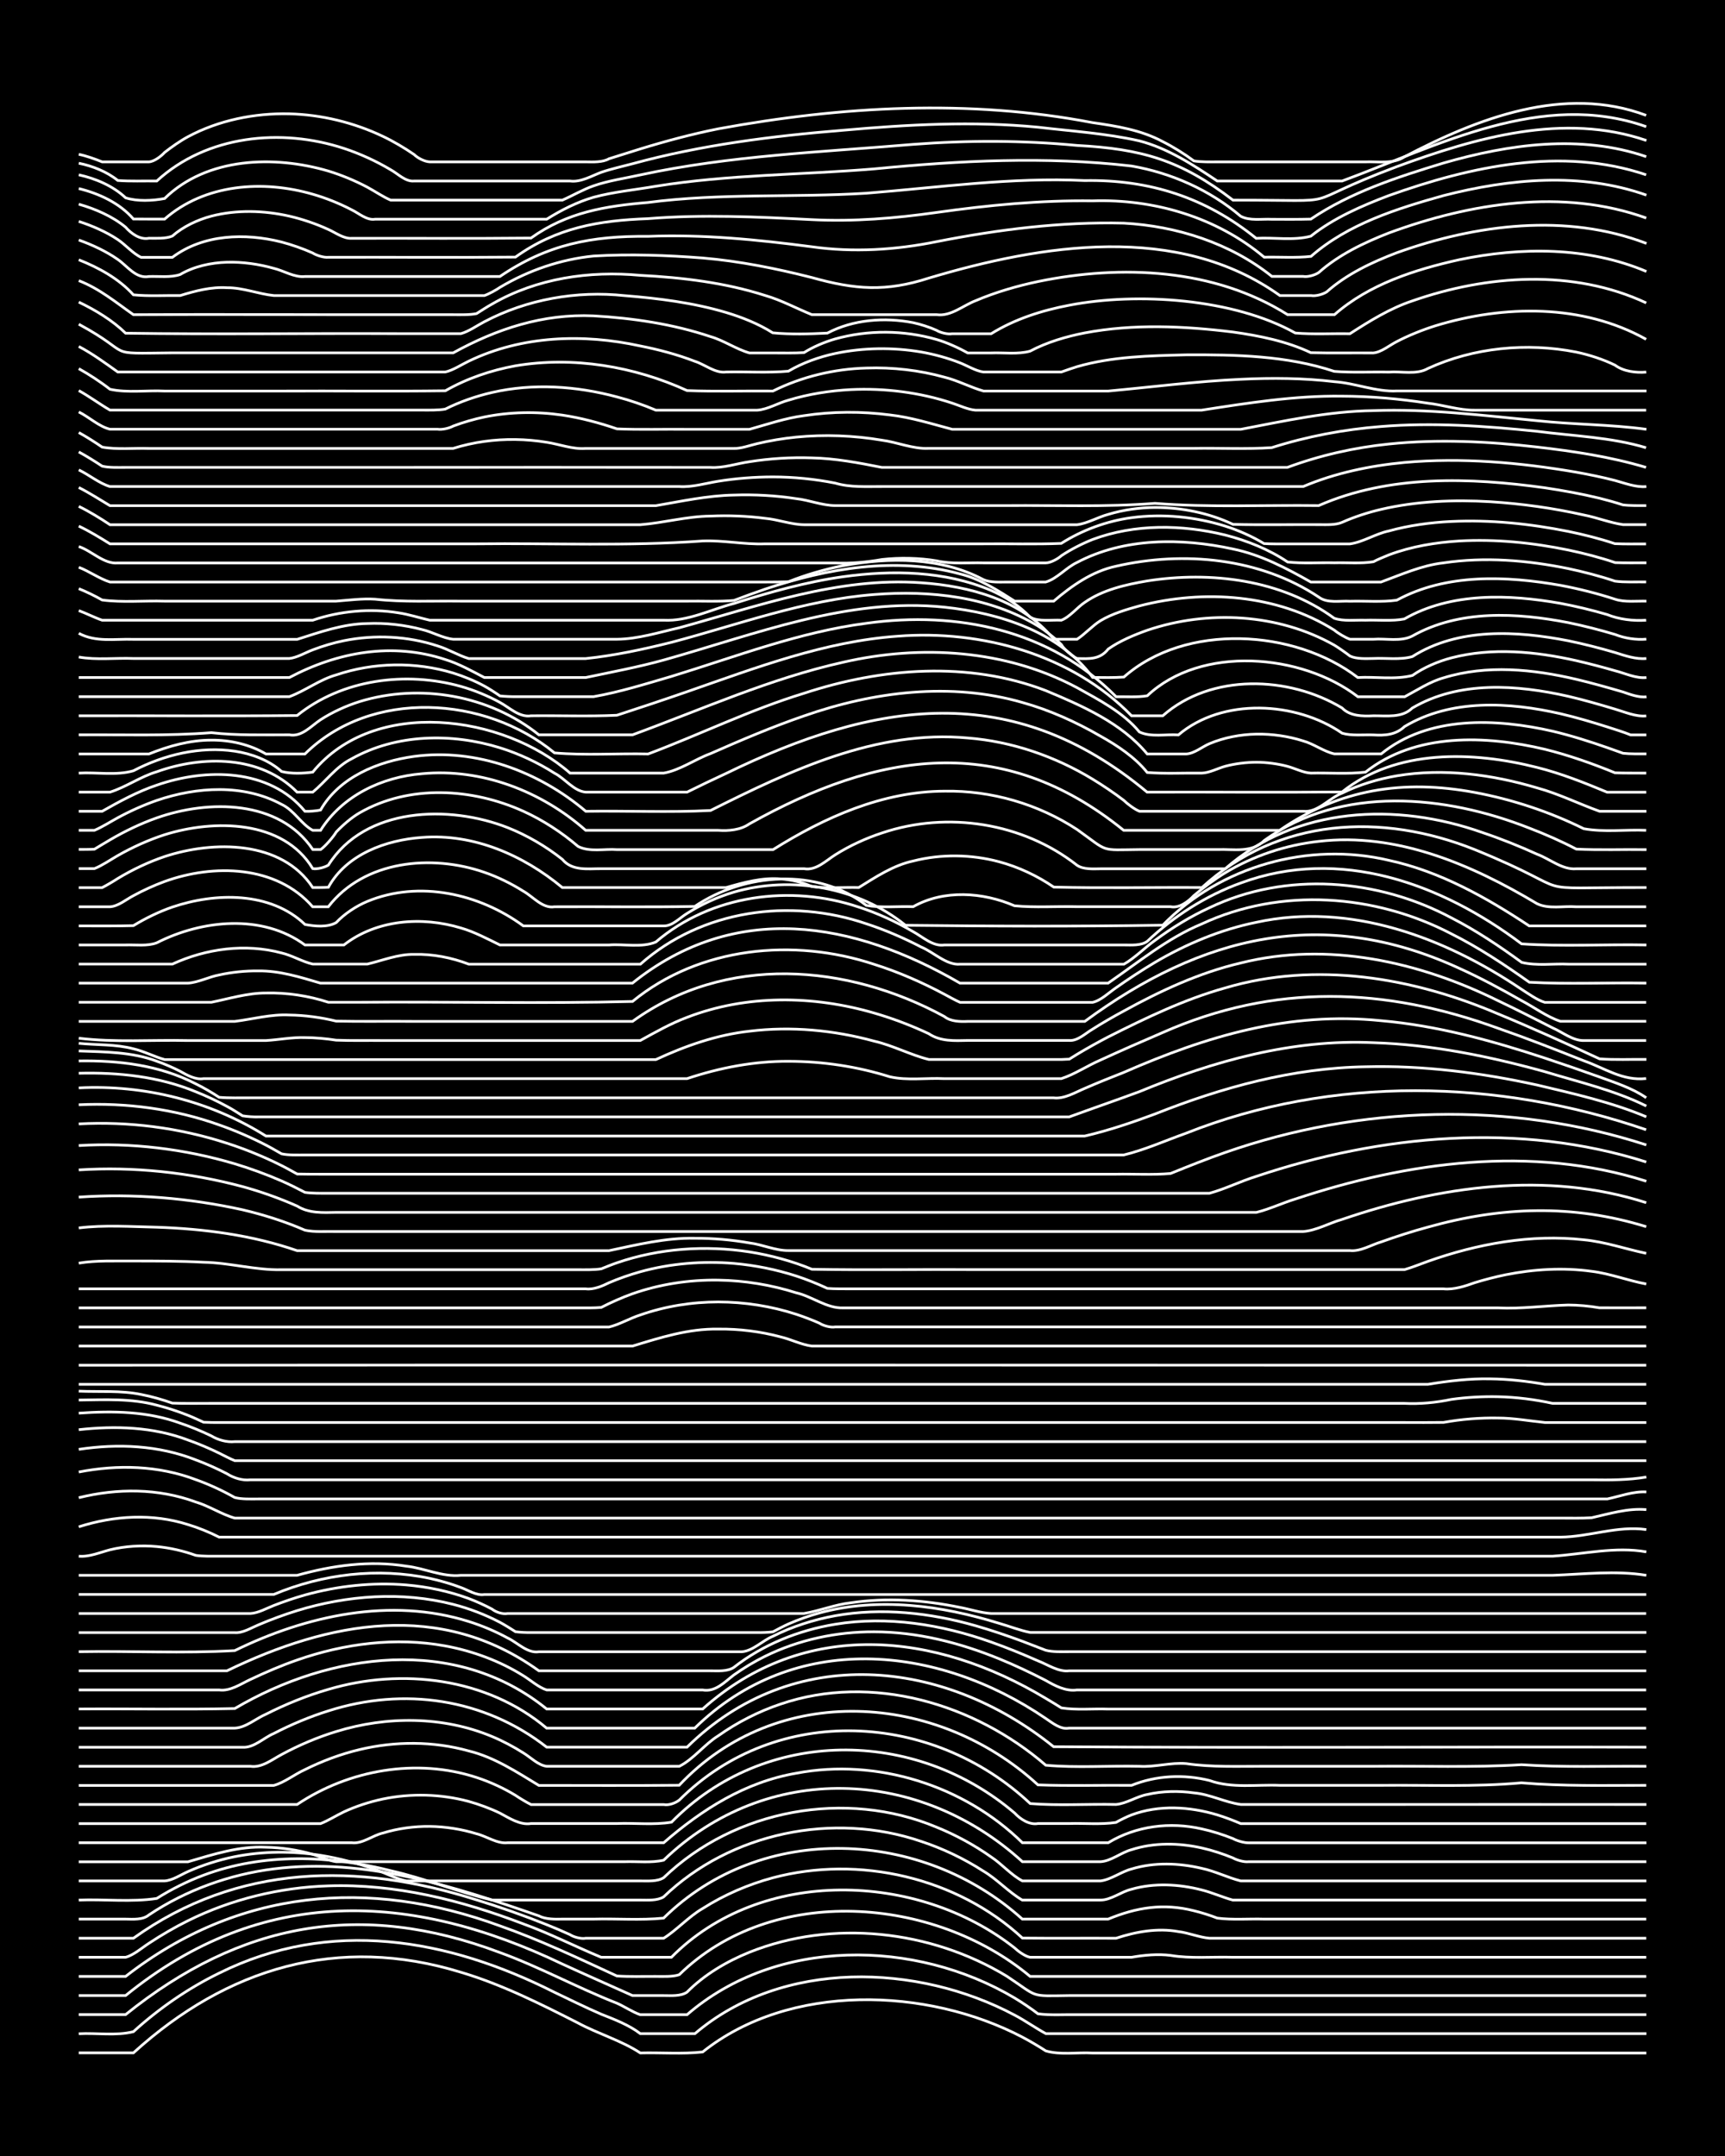 <?xml version="1.0" encoding="UTF-8"?><svg id="a" xmlns="http://www.w3.org/2000/svg" width="1920" height="2400" viewBox="0 0 192 240"><defs><style>.b{fill:none;stroke:#fff;stroke-miterlimit:10;stroke-width:.3px;}.c{stroke-width:0px;}</style></defs><rect class="c" width="192" height="240"/><path class="b" d="M8.77,228.52h6.08c10.41-9.46,22.77-13.18,36.46-8.97,4.53,1.35,8.82,3.5,13.02,5.64,2.23,1.21,4.81,1.94,6.94,3.34,2.28-.06,4.68.14,6.94-.11,9.67-7.73,24.98-7.21,35.59-1.65.8.42,1.85,1.04,2.6,1.53,1.63.48,3.52.14,5.21.24,3.16,0,6.39,0,9.55,0,17.36,0,34.72,0,52.08,0"/><path class="b" d="M8.77,226.39c1.98-.11,4.15.26,6.08-.23,2.84-2.58,6.1-4.84,9.55-6.52,12.36-6.15,25.42-3.87,37.32,2.14,1.68.8,3.49,1.7,5.21,2.44,1.45.57,3.09,1.2,4.34,2.16h6.08c9.7-8.28,24.74-7.84,35.59-2.06,1.13.59,2.36,1.46,3.47,2.06,1.39,0,2.95,0,4.34,0,3.45,0,6.97,0,10.42,0,17.36,0,34.72,0,52.08,0"/><path class="b" d="M8.77,224.26h5.21c12.8-10.3,26.18-12.74,41.66-6.91,4.43,1.61,8.63,3.92,13.02,5.64.79.34,1.78,1.01,2.6,1.28,1.69,0,3.52,0,5.21,0,9.99-8.64,25.4-8.43,36.46-1.86.8.48,1.86,1.19,2.6,1.76,1.38.19,2.95.07,4.34.1,3.45,0,6.97,0,10.42,0,17.64,0,35.3,0,52.95,0"/><path class="b" d="M8.77,222.14h5.21c15.12-12.29,31.7-11.61,48.61-3.51,2.56,1.18,5.24,2.35,7.81,3.51,1.09,0,2.38,0,3.47,0,.82,0,1.89.1,2.6-.38,1.92-1.95,4.42-3.42,6.94-4.44,9.25-3.7,20.17-2.47,28.64,2.66,3.61,2.39,2.47,2.22,6.94,2.16,3.16,0,6.39,0,9.55,0,18.22,0,36.46,0,54.68,0"/><path class="b" d="M8.77,220.01h5.21c12.49-9.73,27.01-11,41.66-5.63,4.44,1.56,8.75,3.61,13.02,5.58,1.39.1,2.95.04,4.34.05.78,0,1.85.06,2.6-.19,10.37-10.14,28.35-8.74,39.06.19h68.57"/><path class="b" d="M8.77,217.88c1.69,0,3.52,0,5.21,0,.9-.24,1.84-1.07,2.6-1.56,1.34-.89,2.9-1.8,4.34-2.51,4.83-2.4,10.23-3.71,15.62-3.88,7.43-.25,14.8,1.59,21.7,4.23,2.94,1.06,5.8,2.53,8.68,3.72,2.57,0,5.24,0,7.81,0,9.94-10.08,27.41-9.54,38.19-1.05.4.38,1.18.95,1.74,1.05.44,0,1.3,0,1.74,0,1.09,0,2.38,0,3.47,0,1.99,0,4.09,0,6.08,0,1.38-.25,2.94-.39,4.34-.21,2.26.38,4.66.14,6.94.21,4.03,0,8.12,0,12.15,0,11.28,0,22.57,0,33.85,0"/><path class="b" d="M8.77,215.76h6.08c11.6-8.31,24.98-8.47,38.19-4.27,2.61.8,5.28,1.74,7.81,2.76.78.31,1.84.76,2.6,1.11.39.27,1.26.5,1.74.4,2.87,0,5.81,0,8.68,0,1.48-.93,2.81-2.43,4.34-3.31,2.38-1.52,5.09-2.69,7.81-3.42,9.57-2.55,20.49-.04,27.78,6.71,3.45.04,6.97,0,10.42.02,2.21-.73,4.62-1.16,6.94-.74,1.11.13,2.36.65,3.47.74,1.39,0,2.95,0,4.34,0,3.74,0,7.54,0,11.28,0,10.99,0,22,0,32.98,0"/><path class="b" d="M8.77,213.63c1.69,0,3.52,0,5.21,0,.84.01,1.91.11,2.6-.47,4.13-2.76,8.96-4.5,13.89-5.12,10.11-1.28,20.08,1.94,29.51,5.23.72.39,1.81.38,2.6.36,1.08,0,2.39,0,3.47,0,2.57-.07,5.26.15,7.81-.11,10.94-10.78,28.8-9.94,39.93.11,3.16,0,6.39,0,9.55,0,3.17-1.31,6.17-1.79,9.55-.93.79.19,1.85.52,2.6.82,1.68.22,3.52.06,5.21.11,3.74,0,7.54,0,11.28,0,10.41,0,20.84,0,31.25,0"/><path class="b" d="M8.77,211.51c2.86-.11,5.86.25,8.68-.18,1.6-1.01,3.43-1.93,5.21-2.59,6.65-2.5,14.03-2.22,20.83-.5,3.8.87,7.5,2.36,11.28,3.27,4.03,0,8.12,0,12.15,0,1.39,0,2.95,0,4.34,0,.8,0,1.88.09,2.6-.35,7.44-7.17,18.9-9.51,28.64-6.19,2.41.79,4.82,1.94,6.94,3.31,1.51.88,2.84,2.36,4.34,3.23,2.87,0,5.81,0,8.68,0,1.19.02,2.33-.94,3.47-1.2,2.52-.73,5.29-.58,7.81.07,1.12.27,2.36.83,3.47,1.13,1.39,0,2.95,0,4.34,0,3.45,0,6.97,0,10.42,0,10.41,0,20.84,0,31.25,0"/><path class="b" d="M8.77,209.38c3.16,0,6.39,0,9.55,0,.87-.05,1.83-.7,2.6-1.04,1.63-.73,3.46-1.31,5.21-1.66,3.12-.62,6.41-.64,9.55-.15,2.03.32,4.14.88,6.08,1.58,1.11.36,2.33,1.05,3.47,1.27,2.57,0,5.24,0,7.81,0,4.32,0,8.7,0,13.02,0,1.69,0,3.52,0,5.21,0,.81,0,1.89.09,2.6-.36,7.91-7.62,20.26-9.87,30.38-5.62,2.1.85,4.23,2,6.08,3.32,1.15.75,2.25,2.03,3.47,2.66,2.87,0,5.81,0,8.68,0,1.18-.14,2.33-1.04,3.47-1.33,2.51-.77,5.28-.67,7.81-.07,1.44.3,2.92,1.04,4.34,1.4.44,0,1.3,0,1.74,0,4.32,0,8.7,0,13.02,0,10.12,0,20.26,0,30.38,0"/><path class="b" d="M8.77,207.25c4.03,0,8.12,0,12.15,0,2.81-.82,5.69-1.77,8.68-1.62,1.72.03,3.56.3,5.21.79.78.23,1.79.71,2.6.82,2.57,0,5.24,0,7.81,0,6.06,0,12.16,0,18.23,0,1.99,0,4.09,0,6.08,0,1.39-.05,2.98.15,4.34-.17,11.44-11.02,28.42-10.34,39.93.17,2.87,0,5.81,0,8.68,0,1.2-.06,2.32-1.04,3.47-1.34,2.49-.81,5.27-.76,7.81-.19,1.12.25,2.41.67,3.47,1.11.43.25,1.24.48,1.74.42,4.61,0,9.28,0,13.89,0,10.12,0,20.26,0,30.38,0"/><path class="b" d="M8.77,205.13c10.12,0,20.26,0,30.38,0,1.19.15,2.34-.83,3.47-1.08,1.64-.51,3.49-.76,5.21-.74,1.72.02,3.57.31,5.21.82,1.11.27,2.3,1.14,3.47,1,5.77,0,11.59,0,17.36,0,4.28-3.72,9.07-6.76,14.76-7.74,8.96-1.71,18.68,1.36,25.17,7.74,3.16,0,6.39,0,9.55,0,3.1-1.88,6.9-2.35,10.42-1.54,1.12.24,2.41.65,3.47,1.08.42.24,1.25.48,1.74.47,4.61,0,9.28,0,13.89,0,10.12,0,20.26,0,30.38,0"/><path class="b" d="M8.77,203c8.38,0,16.79,0,25.17,0,.44,0,1.3,0,1.74,0,.81-.31,1.82-.94,2.6-1.31,1.33-.62,2.9-1.13,4.34-1.43,3.13-.65,6.47-.56,9.55.27,1.12.31,2.42.79,3.47,1.3,1.04.55,2.23,1.36,3.47,1.16,3.16,0,6.39,0,9.55,0,1.98-.08,4.12.18,6.08-.15,10.4-10.59,27.1-10.49,38.19-1.02.63.68,1.63,1.35,2.6,1.17,1.09,0,2.38,0,3.47,0,1.69-.05,3.53.13,5.21-.12.42-.25,1.28-.67,1.74-.84,3.04-1.14,6.48-.93,9.55,0,.79.24,1.85.64,2.6.97.77,0,1.83,0,2.6,0,14.17,0,28.36,0,42.53,0"/><path class="b" d="M8.77,200.87h24.3c5.77-3.87,13.31-5.19,19.96-3.01,1.46.47,3.03,1.19,4.34,1.99.42.29,1.28.81,1.74,1.03.44,0,1.3,0,1.74,0,3.16,0,6.39,0,9.55,0,1.09,0,2.38,0,3.47,0,.56.11,1.3-.16,1.74-.5,10.83-10.84,28.18-9.84,39.06.39,3.14.25,6.39.03,9.55.1,1.16-.1,2.33-.91,3.47-1.11,1.66-.39,3.52-.42,5.21-.18,1.76.15,3.48,1.06,5.21,1.29,4.9,0,9.85,0,14.76,0,10.12,0,20.26-.01,30.38,0"/><path class="b" d="M8.77,198.75c7.22,0,14.48,0,21.7,0,1.19-.32,2.35-1.26,3.47-1.76,1.9-.95,4.01-1.74,6.08-2.23,3.96-.95,8.22-.95,12.15.15,2.84.69,5.35,2.35,7.81,3.84,5.19-.01,10.43.03,15.62-.02,10.87-11.55,28.67-10.38,39.93-.04,3.45.13,6.97.02,10.42.05,2.73-1.11,5.83-1.25,8.68-.54,2.48.9,5.23.43,7.81.54,3.74,0,7.54,0,11.28,0,5.2-.05,10.45.19,15.62-.28,4.6.39,9.27.28,13.89.28"/><path class="b" d="M8.77,196.62c6.35,0,12.74,0,19.1,0,1.26.19,2.43-.76,3.47-1.31,1.9-1.03,4.01-1.93,6.08-2.56,5.62-1.74,11.9-1.73,17.36.56,1.14.47,2.44,1.16,3.47,1.82.78.47,1.66,1.38,2.6,1.49,4.9,0,9.85,0,14.76,0,1.59-.79,2.82-2.47,4.34-3.4,2.1-1.49,4.51-2.72,6.94-3.53,10.13-3.45,21.6-.04,29.51,6.81,3.43.31,6.97.04,10.42.12,1.71.11,3.5-.45,5.21-.3,2.85.42,5.8.29,8.68.3,4.03,0,8.12,0,12.15,0,5.48-.06,11.02.16,16.49-.18,4.6.32,9.27.14,13.89.18"/><path class="b" d="M8.77,194.5c6.06,0,12.16,0,18.23,0,1.25.09,2.37-1.07,3.47-1.53,1.91-.99,4.02-1.88,6.08-2.52,8.37-2.68,17.33-1.4,24.3,4.04h15.62c11.75-11.58,28.54-9.92,40.8-.05,21.98.15,43.98,0,65.97.05"/><path class="b" d="M8.77,192.37c5.77,0,11.59,0,17.36,0,1.23-.05,2.37-1.08,3.47-1.55,2.19-1.11,4.58-2.08,6.94-2.76,8.17-2.43,17.66-1.29,24.3,4.31h16.49c11.07-10.86,26.95-9.33,39.06-1.08.73.49,1.67,1.27,2.6,1.08,1.39,0,2.95,0,4.34,0,3.16,0,6.39,0,9.55,0,16.78,0,33.57,0,50.34,0"/><path class="b" d="M8.77,190.24c5.77-.04,11.59.08,17.36-.05,10.64-6.26,24.56-8.18,34.72.05h17.36c11.32-10.13,25.86-8.59,38.19-1.18.44.25,1.3.79,1.74,1.06,1.67.26,3.52.07,5.21.13,3.16,0,6.39,0,9.55,0,16.78,0,33.57,0,50.34,0"/><path class="b" d="M8.77,188.12c5.19,0,10.43,0,15.62,0,1.23.17,2.41-.67,3.47-1.16,1.66-.79,3.47-1.57,5.21-2.17,5.25-1.84,10.99-2.58,16.49-1.57,3.04.56,6.06,1.67,8.68,3.31.79.48,1.71,1.31,2.6,1.59,1.39,0,2.95,0,4.34,0,4.32,0,8.7,0,13.02,0,1.43.26,2.45-.88,3.47-1.66,1.03-.74,2.33-1.52,3.47-2.08,3.75-1.85,7.98-2.75,12.15-2.73,4.76,0,9.5,1.2,13.89,2.99,1.72.7,3.55,1.56,5.21,2.42,1.02.59,2.25,1.24,3.47,1.06,21.12,0,42.25,0,63.36,0"/><path class="b" d="M8.77,185.99c5.48,0,11.01,0,16.49,0,11.36-5.51,23.78-7.88,34.72,0,4.61,0,9.28,0,13.89,0,1.69,0,3.52,0,5.21,0,.82,0,1.88.1,2.6-.38,3.24-2.55,7.23-4.14,11.28-4.8,5.82-.96,11.84.02,17.36,1.98,1.72.61,3.54,1.35,5.21,2.09,1.07.41,2.28,1.26,3.47,1.11,6.64,0,13.32,0,19.96,0,14.75,0,29.52,0,44.27,0"/><path class="b" d="M8.77,183.86c5.77-.1,11.61.21,17.36-.12,7.97-3.91,17.37-5.97,26.04-3.24,1.45.45,3.01,1.11,4.34,1.84,1.09.51,2.18,1.73,3.47,1.53,7.51,0,15.06,0,22.57,0,1.25-.08,2.33-1.26,3.47-1.72,2.15-1.09,4.57-1.86,6.94-2.29,5.19-.93,10.59-.33,15.62,1.11,1.71.49,3.54,1.11,5.21,1.73.77.29,1.84.7,2.6,1,.76.21,1.83.16,2.6.16,21.41,0,42.82,0,64.23,0"/><path class="b" d="M8.77,181.74c5.77,0,11.59,0,17.36,0,.88.07,1.83-.53,2.6-.85,1.37-.59,2.92-1.16,4.34-1.6,5.58-1.71,11.67-2.16,17.36-.7,1.76.45,3.6,1.15,5.21,2,.46.24,1.31.77,1.74,1.05.45.06,1.29.11,1.74.09,8.38,0,16.79,0,25.17,0,.44.02,1.3-.02,1.74-.08.43-.24,1.29-.68,1.74-.88,1.06-.47,2.36-.93,3.47-1.23,6.57-1.78,13.56-.82,19.96,1.16,1.09.31,2.36.81,3.47,1.02,1.39,0,2.95,0,4.34,0,3.45,0,6.97,0,10.42,0,17.93,0,35.88,0,53.81,0"/><path class="b" d="M8.77,179.61c6.35,0,12.74,0,19.1,0,.86-.04,1.83-.59,2.6-.89,1.08-.42,2.36-.86,3.47-1.17,3.64-1.01,7.51-1.43,11.28-1.12,2.33.2,4.75.7,6.94,1.51.8.3,1.85.77,2.6,1.18.45.35,1.18.59,1.74.49,6.64,0,13.32,0,19.96,0,4.32,0,8.7,0,13.02,0,1.71-.28,3.47-1,5.21-1.19,4.02-.61,8.18-.31,12.15.51,1.09.2,2.36.62,3.47.68,2.57,0,5.24,0,7.81,0,5.48,0,11.01,0,16.49,0,16.2,0,32.41,0,48.61,0"/><path class="b" d="M8.77,177.49c7.22,0,14.48,0,21.7,0,5.43-2.29,11.58-3.01,17.36-1.79,1.11.24,2.41.61,3.47,1.02.79.28,1.73.92,2.6.78,43.11,0,86.22,0,129.33,0"/><path class="b" d="M8.77,175.36c8.09,0,16.21,0,24.3,0,3.93-1.1,8.09-1.68,12.15-1.02,2.03.22,4.01,1.23,6.08,1.02,34.72,0,69.44,0,104.16,0,5.77,0,11.59,0,17.36,0,3.45-.12,6.98-.56,10.42,0"/><path class="b" d="M8.77,173.23c1.15.11,2.38-.43,3.47-.71,1.66-.41,3.51-.52,5.21-.36,1.43.13,2.99.49,4.34.98.78.12,1.82.09,2.6.09,8.96,0,17.95,0,26.91,0,35.59,0,71.18,0,106.76,0,4.9,0,9.85,0,14.76,0,3.44-.23,6.98-1.09,10.42-.48"/><path class="b" d="M8.77,169.96c3.92-1.25,8.2-1.51,12.15-.25,1.13.34,2.42.86,3.47,1.4.46,0,1.28,0,1.74,0,7.51,0,15.06,0,22.57,0,28.35,0,56.71,0,85.06,0,13.3,0,26.62,0,39.93,0,3.17-.03,6.36-1.3,9.55-.84"/><path class="b" d="M8.77,166.72c4.28-1.06,8.85-1.06,13.02.48,1.46.43,2.88,1.38,4.34,1.79.79,0,1.82,0,2.6,0,13.59,0,27.2,0,40.8,0,24.01,0,48.03,0,72.04,0,10.7,0,21.42,0,32.12,0,1.08,0,2.39.03,3.47-.04,1.96-.44,4.05-1.09,6.08-.9"/><path class="b" d="M8.77,163.86c4.33-.84,8.87-.73,13.02.85,1.45.51,3,1.23,4.34,1.99.78.21,1.81.16,2.6.16,14.75,0,29.52,0,44.27,0,23.43,0,46.87,0,70.31,0,8.38,0,16.79,0,25.17,0,3.45,0,6.97,0,10.42,0,1.38-.29,2.9-.87,4.34-.78"/><path class="b" d="M8.77,161.34c4.36-.66,8.88-.46,13.02,1.17,1.12.41,2.41.99,3.47,1.54.74.48,1.73.78,2.6.68,11.86,0,23.73,0,35.59,0,25.75,0,51.5,0,77.25,0,8.96,0,17.95,0,26.91,0,3.16,0,6.39,0,9.55,0,2,.03,4.11.03,6.08-.31"/><path class="b" d="M8.77,159.15c4.08-.45,8.28-.32,12.15,1.15,1.12.39,2.41.94,3.47,1.46.46.23,1.26.65,1.74.84.46,0,1.28,0,1.74,0,11.86,0,23.73,0,35.59,0,39.93,0,79.86,0,119.78,0"/><path class="b" d="M8.77,157.31c3.78-.27,7.68-.21,11.28,1.11,1.12.37,2.41.91,3.47,1.42.74.45,1.74.73,2.6.64,14.46,0,28.94,0,43.4,0,37.9,0,75.81,0,113.71,0"/><path class="b" d="M8.77,155.85c2.88-.03,5.87-.2,8.68.57,1.12.28,2.4.7,3.47,1.13.47.18,1.29.56,1.74.77.46.02,1.28.04,1.74.03,15.91,0,31.83,0,47.74,0,28.06,0,56.13,0,84.19,0,1.39,0,2.95.01,4.34-.01,1.96-.36,4.08-.53,6.08-.49,1.7,0,3.52.33,5.21.5,3.74,0,7.54,0,11.28,0"/><path class="b" d="M8.77,154.86c2.29.1,4.69-.1,6.94.37,1.12.21,2.4.58,3.47.96,1.4.06,2.94.02,4.34.03,19.67,0,39.35,0,59.02,0,24.59,0,49.19,0,73.78,0,1.71.09,3.53-.09,5.21-.44,1.68-.24,3.52-.34,5.21-.3,2,.04,4.12.31,6.08.74,3.45,0,6.97,0,10.42,0"/><path class="b" d="M8.77,154.1c45.42,0,90.85,0,136.27,0,4.61,0,9.28,0,13.89,0,2.26-.37,4.65-.66,6.94-.61,2,.02,4.11.26,6.08.61,3.74,0,7.54,0,11.28,0"/><path class="b" d="M8.77,151.97c58.18-.04,116.27,0,174.46,0"/><path class="b" d="M8.77,149.84c15.04,0,30.1,0,45.14,0,5.48,0,11.01,0,16.49,0,3.12-.95,6.23-1.95,9.55-1.89,2.31-.03,4.72.27,6.94.87,1.11.26,2.34.88,3.47,1.02,9.54,0,19.1,0,28.64,0,21.41,0,42.82,0,64.23,0"/><path class="b" d="M8.77,147.72c18.51,0,37.04,0,55.55,0,1.09,0,2.38,0,3.47,0,1.14-.27,2.35-.99,3.47-1.34,2.76-.97,5.76-1.45,8.68-1.45,2.92,0,5.91.47,8.68,1.37.79.26,1.85.66,2.6,1,.42.28,1.24.5,1.74.41,8.38,0,16.79,0,25.17,0,21.7,0,43.4,0,65.1,0"/><path class="b" d="M8.77,145.59c18.51,0,37.04,0,55.55,0,.78,0,1.83.02,2.6-.05,1.06-.55,2.35-1.12,3.47-1.52,3.04-1.07,6.33-1.57,9.55-1.52,2.92.04,5.9.53,8.68,1.41,1.74.39,3.41,1.75,5.21,1.68,7.8,0,15.63,0,23.44,0,16.49,0,32.99,0,49.47,0,2.59.13,5.23-.25,7.81-.32,1.09,0,2.4.12,3.47.31,1.69.01,3.52,0,5.21,0"/><path class="b" d="M8.77,143.47c18.8,0,37.62,0,56.42,0,.85.12,1.86-.31,2.6-.68,1.06-.46,2.36-.91,3.47-1.22,3.36-.93,6.95-1.22,10.42-.93,2.32.2,4.72.68,6.94,1.4,1.11.36,2.41.88,3.47,1.38.77.06,1.83.05,2.6.05,13.01,0,26.05,0,39.06,0,8.96,0,17.95,0,26.91,0,1.14.12,2.42-.3,3.47-.68,1.06-.33,2.38-.67,3.47-.89,3.11-.62,6.4-.82,9.55-.38,2.03.24,4.07,1.04,6.08,1.41"/><path class="b" d="M8.77,140.61c1.97-.33,4.08-.22,6.08-.24,2.58,0,5.24,0,7.81.14,2.89.05,5.79.9,8.68.83,9.25,0,18.53,0,27.78,0,1.69,0,3.52,0,5.21,0,.78,0,1.83.03,2.6-.1.44-.18,1.29-.52,1.74-.67,4.7-1.62,9.85-1.97,14.76-1.21,2.34.37,4.75,1.02,6.94,1.93,6.06.11,12.17,0,18.23.04,12.72,0,25.47,0,38.19,0,2.28,0,4.66,0,6.94,0,.76,0,1.84,0,2.6,0,.78-.22,1.84-.65,2.6-.92,5.52-1.96,11.5-3.05,17.36-2.4,2.34.22,4.66,1.03,6.94,1.51"/><path class="b" d="M8.77,136.69c2.85-.35,5.82-.14,8.68-.08,5.28.18,10.62.88,15.62,2.61,4.61,0,9.28,0,13.89,0,6.93,0,13.9,0,20.83,0,3.12-.66,6.32-1.45,9.55-1.38,2-.01,4.11.17,6.08.52,1.42.17,2.91.87,4.34.85,5.19,0,10.43,0,15.62,0,15.62,0,31.25,0,46.87,0,1.16.13,2.39-.64,3.47-.96,1.67-.6,3.5-1.19,5.21-1.65,8.18-2.3,16.13-2.57,24.3-.05"/><path class="b" d="M8.77,133.26c6.07-.42,12.29.1,18.23,1.41,2.34.55,4.74,1.31,6.94,2.27,1.08.24,2.38.12,3.47.15,26.62,0,53.24,0,79.85,0,6.35,0,12.74,0,19.1,0,2.87,0,5.81,0,8.68,0,1.46-.1,2.94-.96,4.34-1.35,10.82-3.7,22.76-5.43,33.85-1.86"/><path class="b" d="M8.77,130.23c6.1-.39,12.33.28,18.23,1.86,2.04.56,4.15,1.31,6.08,2.17,1.3.82,2.87.73,4.34.7,25.46,0,50.92,0,76.38,0,6.06,0,12.16,0,18.23,0,2.57,0,5.24,0,7.81,0,1.43-.35,2.93-1.06,4.34-1.49,12.49-4.15,26.31-6.04,39.06-1.98"/><path class="b" d="M8.77,127.52c5.83-.35,11.76.37,17.36,2.03,1.73.52,3.56,1.19,5.21,1.91.8.35,1.84.87,2.6,1.27.78.12,1.82.1,2.6.1,24.59,0,49.19,0,73.78,0,5.48,0,11.01,0,16.49,0,2.57,0,5.24,0,7.81,0,1.73-.47,3.49-1.35,5.21-1.88,13.86-4.65,29.31-6.08,43.4-1.6"/><path class="b" d="M8.77,125.11c5.56-.3,11.2.43,16.49,2.15,2.05.66,4.16,1.52,6.08,2.49.46.22,1.29.7,1.74.94.78.02,1.82.02,2.6.02,24.01,0,48.03,0,72.04,0,5.48,0,11.01,0,16.49,0,1.98-.04,4.1.1,6.08-.08,1.97-.8,4.07-1.64,6.08-2.34,14.96-5.24,31.76-5.75,46.87-.84"/><path class="b" d="M8.77,122.98c5.28-.25,10.64.46,15.62,2.24,1.74.61,3.57,1.4,5.21,2.25.46.23,1.29.72,1.74.97.78.17,1.81.13,2.6.13,23.72,0,47.45,0,71.17,0,5.19,0,10.43,0,15.62,0,1.39,0,2.95,0,4.34,0,2.35-.57,4.67-1.61,6.94-2.42,16.26-6.46,34.78-6.04,51.21-.39"/><path class="b" d="M8.77,121.1c7.29-.37,14.65,1.47,20.83,5.36,24.88,0,49.77,0,74.65,0,5.48,0,11.01,0,16.49,0,2.63-.61,5.29-1.51,7.81-2.45,7.47-2.97,15.36-5.14,23.44-5.26,6.41-.17,12.84.66,19.1,2.03,4.08.97,8.28,1.91,12.15,3.54"/><path class="b" d="M8.77,119.47c4.41-.11,8.91.36,13.02,2.06,1.12.44,2.41,1.05,3.47,1.63.47.24,1.3.77,1.74,1.05.47.08,1.27.14,1.74.12,24.01,0,48.03,0,72.04,0,6.06,0,12.16,0,18.23,0,2.57-.94,5.25-1.86,7.81-2.81,8.24-3.41,17.04-5.87,26.04-5.45,6.46.2,12.88,1.51,19.1,3.23,3.77,1.15,7.74,2.06,11.28,3.82"/><path class="b" d="M8.77,118.1c4.46-.07,9.01.47,13.02,2.55.81.39,1.85,1,2.6,1.5,1.09.1,2.38.05,3.47.06,24.01,0,48.03,0,72.04,0,5.77,0,11.59,0,17.36,0,1.19.15,2.42-.61,3.47-1.05,1.37-.6,2.94-1.23,4.34-1.78,9.27-4.05,18.4-6.8,28.64-5.76,6.22.54,12.31,2.21,18.23,4.16,1.99.66,4.1,1.39,6.08,2.1,1.74.64,3.68,1.25,5.21,2.32"/><path class="b" d="M8.77,116.99c2.9.11,5.93.1,8.68,1.14.81.28,1.85.73,2.6,1.12.76.43,1.71.97,2.6.82,15.91,0,31.83,0,47.74,0,1.99,0,4.09,0,6.08,0,3.62-1.21,7.46-1.95,11.28-1.93,3.8,0,7.66.58,11.28,1.72,1.94.45,4.1.11,6.08.21,4.32,0,8.7,0,13.02,0,1.47-.47,2.92-1.45,4.34-2.06,2.26-1.04,4.65-2.09,6.94-3.07,12.42-5.49,24.7-5.07,37.32-.48,3.19,1.11,6.41,2.37,9.55,3.62,2.36.83,4.3,2.26,6.94,1.98"/><path class="b" d="M8.77,116.14c1.99.2,4.13.09,6.08.61,1.14.26,2.36.89,3.47,1.2.79,0,1.82,0,2.6,0,14.46,0,28.94,0,43.4,0,2.87,0,5.81,0,8.68,0,3.29-1.53,6.79-2.76,10.42-3.16,4.63-.57,9.4-.12,13.89,1.11,2.06.47,4.05,1.54,6.08,2.04,1.39,0,2.95,0,4.34,0,3.45,0,6.97,0,10.42,0,0,0,.87-.04.87-.04l.87-.54c1.06-.64,2.37-1.37,3.47-1.94,4.19-2.11,8.49-4.19,13.02-5.45,10.07-2.99,20.88-1.17,30.38,2.9,3.78,1.56,7.57,3.28,11.28,5,1.68.13,3.52.04,5.21.06"/><path class="b" d="M8.77,115.57c4.01.49,8.12.17,12.15.26,2.87,0,5.81,0,8.68,0,1.4-.08,2.93-.38,4.34-.33,1.1,0,2.39.12,3.47.29,1.69.07,3.52.02,5.21.04,5.48,0,11.01,0,16.49,0,4.03,0,8.12,0,12.15,0,1.65-.91,3.43-1.92,5.21-2.58,6.62-2.56,14.07-2.45,20.83-.48,2.04.59,4.15,1.39,6.08,2.3,1.3.88,2.85.78,4.34.75,3.74,0,7.54,0,11.28,0,.95.08,1.84-.81,2.6-1.25,1.06-.68,2.37-1.43,3.47-2.02,4.1-2.26,8.44-4.28,13.02-5.35,9.67-2.44,19.85-.15,28.64,4.19,2,.95,4.1,2.02,6.08,3.03,1.07.46,2.26,1.44,3.47,1.41,2.28,0,4.67,0,6.94,0"/><path class="b" d="M8.77,113.7c5.77,0,11.59,0,17.36,0,1.98-.25,4.05-.82,6.08-.71,1.71.02,3.55.27,5.21.68,2.87.06,5.81,0,8.68.03,8.09,0,16.21,0,24.3,0,10.37-7.5,23.87-6.45,34.72-.54.67.56,1.78.58,2.6.54,1.09,0,2.39,0,3.47,0,3.16,0,6.39,0,9.55,0,13.03-9.59,26.52-12.89,41.66-5.92,2.34,1.05,4.71,2.33,6.94,3.6,1.4.73,2.84,1.82,4.34,2.31,3.16,0,6.39,0,9.55,0"/><path class="b" d="M8.77,111.57c4.9,0,9.85,0,14.76,0,1.98-.4,4.03-1.04,6.08-1.03,2.32-.06,4.74.31,6.94,1.03,1.09,0,2.38,0,3.47,0,10.12-.08,20.27.17,30.38-.09,7.44-6.1,17.95-7.11,26.91-4.13,2.67.84,5.34,2.01,7.81,3.33.43.24,1.28.7,1.74.9,1.09,0,2.38,0,3.47,0,3.74,0,7.54,0,11.28,0,.93-.2,1.84-1.11,2.6-1.62,1.36-.96,2.91-1.98,4.34-2.83,3.48-2.05,7.32-3.66,11.28-4.46,10.41-2.28,20.94,1.67,29.51,7.45.74.47,1.75,1.21,2.6,1.46,1.08,0,2.39,0,3.47,0,2.57,0,5.24,0,7.81,0"/><path class="b" d="M8.77,109.44c4.03,0,8.12,0,12.15,0,1.14-.07,2.36-.71,3.47-.91,1.37-.31,2.94-.47,4.34-.45,2.37-.04,4.71.7,6.94,1.36,1.09,0,2.38,0,3.47,0,10.41,0,20.84,0,31.25,0,11.43-9.18,24.56-6.91,36.46,0,5.48,0,11.01,0,16.49,0,3.36-2.31,6.6-5.01,10.42-6.59,8.79-4.1,19.26-3.34,27.78,1.1,3.02,1.51,5.93,3.44,8.68,5.39,4.31.24,8.7.02,13.02.1"/><path class="b" d="M8.77,107.32c3.45,0,6.97,0,10.42,0,3.75-1.73,8.13-2.32,12.15-1.24,1.14.26,2.34.99,3.47,1.24,1.99,0,4.09,0,6.08,0,1.68-.4,3.44-1.12,5.21-1.08,2.04-.06,4.18.36,6.08,1.09,6.35,0,12.74,0,19.1,0,6.82-6.05,16.67-7.41,25.17-4.49,2.06.67,4.16,1.58,6.08,2.58,1.37.56,2.84,2.06,4.34,1.91,6.06,0,12.16,0,18.23,0,1.2-.68,2.35-1.87,3.47-2.66,1.86-1.39,3.97-2.67,6.08-3.64,8.5-4.05,18.69-3.24,26.91,1.15,2.72,1.39,5.35,3.15,7.81,4.95,1.65.41,3.52.12,5.21.2,2.87,0,5.81,0,8.68,0"/><path class="b" d="M8.77,105.19c1.69,0,3.52,0,5.21,0,1.09-.04,2.43.16,3.47-.24,5.02-2.56,11.75-3.25,16.49.24h4.34c3.64-2.84,8.7-3.2,13.02-1.89,1.47.42,2.97,1.22,4.34,1.89,1.4,0,2.95,0,4.34,0,2.57,0,5.24,0,7.81,0,1.67-.13,3.65.33,5.21-.33,6.13-5.26,15.01-6.43,22.57-3.89,2.08.67,4.19,1.64,6.08,2.75,1.05.57,2.19,1.67,3.47,1.47,4.9,0,9.85,0,14.76,0,1.69,0,3.52,0,5.21,0,.81,0,1.9.1,2.6-.4,2.97-2.81,6.56-5.11,10.42-6.5,10.97-4.06,22.31.04,31.25,6.78,4.59.31,9.28.03,13.89.12"/><path class="b" d="M8.77,103.07c1.99-.01,4.09.03,6.08-.03,1.32-.81,2.88-1.57,4.34-2.07,4.77-1.62,10.91-1.75,14.76,1.94,1.08.2,2.48.35,3.47-.21.92-.98,2.24-1.85,3.47-2.36,5.75-2.38,12.46-.87,17.36,2.73,5.19,0,10.43,0,15.62,0,.97.03,1.83-.93,2.6-1.39,1.57-1,3.42-1.84,5.21-2.37,6.44-1.87,13.86-.55,19.1,3.69,9.53.11,19.11.14,28.64-.01,6.41-6.58,16.25-9.34,25.17-7.22,5.67,1.23,10.83,4.12,15.62,7.3h13.02"/><path class="b" d="M8.77,100.94c1.09,0,2.38,0,3.47,0,.91-.05,1.83-.83,2.6-1.23,1.05-.58,2.35-1.17,3.47-1.58,5.45-1.98,12.44-1.84,16.49,2.81h1.74c4-5.18,11.51-5.87,17.36-3.84,1.47.5,3.03,1.27,4.34,2.1,1.07.59,2.14,1.96,3.47,1.74,5.19-.03,10.43.06,15.62-.04,5.53-3.75,13.68-4.35,19.1-.11,1.67.29,3.52.08,5.21.14,3.43-1.93,7.76-1.62,11.28-.1,2.27.22,4.67.04,6.94.1,3.45,0,6.97,0,10.42,0,.98.2,1.98-.57,2.6-1.23,1.02-.88,2.32-1.83,3.47-2.53,3.14-1.9,6.77-3.11,10.42-3.51,8.66-1.02,17.02,2.57,24.3,6.93,1.28.64,2.95.24,4.34.35,2.57,0,5.24,0,7.81,0"/><path class="b" d="M8.77,98.81c.78,0,1.83,0,2.6,0,.45-.23,1.32-.74,1.74-1.02,1.6-.97,3.43-1.84,5.21-2.44,5.42-1.79,13.03-1.83,16.49,3.45.43,0,1.3,0,1.74-.03,2.01-3.68,6.43-5.27,10.42-5.55,5.74-.45,11.27,1.97,15.62,5.58,6.06,0,12.16,0,18.23,0,1.94-.56,4.03-1.14,6.08-.96,1.13.07,2.44.38,3.47.85,1.68.23,3.52.06,5.21.11,1.89-1.17,3.86-2.49,6.08-2.96,3.1-.79,6.46-.74,9.55.09,2.13.57,4.26,1.57,6.08,2.82,5.48.14,11.01.01,16.49.05,8.51-7.79,20-8.38,30.38-4.22,12.46,5.08,4.67,4.19,19.1,4.22"/><path class="b" d="M8.77,96.69c.44,0,1.3,0,1.74,0,.83-.32,1.83-1.01,2.6-1.45,1.61-.92,3.44-1.75,5.21-2.32,5.46-1.72,13.19-1.7,16.49,3.77.49.09,1.32-.13,1.74-.39,4.07-6.49,13.46-6.73,19.96-4.17,2.15.85,4.27,2.09,6.08,3.53,1.1,1.32,2.82,1.03,4.34,1.04,7.51,0,15.06,0,22.57,0,1.33.24,2.44-.9,3.47-1.55,1.58-1,3.43-1.85,5.21-2.43,7.25-2.45,15.66-1.15,21.7,3.6.69.48,1.81.4,2.6.39,1.08,0,2.39,0,3.47,0,3.45,0,6.97,0,10.42,0,7.9-6.96,19.06-7.43,28.64-4.03,2.03.68,4.13,1.52,6.08,2.41,1.39.51,2.8,1.75,4.34,1.62,2.57,0,5.24,0,7.81,0"/><path class="b" d="M8.77,94.56c.44,0,1.3,0,1.74-.03.44-.26,1.3-.79,1.74-1.04,1.61-.95,3.44-1.83,5.21-2.45,5.75-2.03,13.61-2.04,17.36,3.53h.87c.52-.37,1.41-1.4,1.74-1.96.71-.75,1.71-1.62,2.6-2.13,5.53-3.18,12.55-2.75,18.23-.17,2.16.98,4.28,2.36,6.08,3.91,1.28.66,2.95.25,4.34.36,1.99,0,4.09,0,6.08,0,3.74,0,7.54,0,11.28,0,5.74-3.6,12.2-6.49,19.1-6.51,5.19-.09,10.42,1.43,14.76,4.28,3.58,2.56,2.44,2.26,6.94,2.22,2.87,0,5.81,0,8.68,0,1.77-.07,3.85.41,5.21-1.02,8.6-6.17,20.13-5.07,29.51-1.36,1.73.66,3.57,1.47,5.21,2.33,2.57.13,5.24.02,7.81.06"/><path class="b" d="M8.77,92.43c.44,0,1.3,0,1.74,0,.82-.34,1.83-.98,2.6-1.4,1.34-.73,2.9-1.43,4.34-1.93,4.44-1.52,9.66-1.85,13.89.44,1.41.66,2.18,2.2,3.47,2.89h.87c2.43-3.86,6.83-5.94,11.28-6.3,6.61-.64,13.3,1.94,18.23,6.3,3.74,0,7.54,0,11.28,0,1.09,0,2.38,0,3.47,0,1.16.08,2.49-.03,3.47-.72,14.35-8.04,28.12-10.27,41.66.72,5.77,0,11.59,0,17.36,0,6.67-4.61,13.79-5.69,21.7-4.22,4.19.78,8.33,2.15,12.15,4.04,2.24.41,4.67.08,6.94.18"/><path class="b" d="M8.77,90.31c.78,0,1.83,0,2.6,0,1.92-1.09,3.98-2.21,6.08-2.91,5.47-1.91,12.53-1.89,16.49,2.91.44.03,1.31-.04,1.74-.14,2.09-3.67,6.4-5.42,10.42-5.97,6.88-.92,13.87,1.67,19.1,6.11,4.61-.07,9.29.15,13.89-.09,8.89-4.45,18.44-9.01,28.64-8.07,4.9.39,9.7,2.04,13.89,4.59,1.12.68,2.43,1.56,3.47,2.36.38.38,1.23,1.02,1.74,1.21,3.45,0,6.97,0,10.42,0,2.57,0,5.24,0,7.81,0,1.63.17,2.89-1.49,4.34-2.03,1.88-.93,4.02-1.57,6.08-1.92,5.2-.87,10.6-.15,15.62,1.35,2.36.64,4.65,1.78,6.94,2.6,1.69,0,3.52,0,5.21,0"/><path class="b" d="M8.77,88.18c1.09,0,2.38,0,3.47,0,1.76-.55,3.42-1.74,5.21-2.27,5.14-1.84,11.57-1.84,15.62,2.27h1.74c1.42-1.17,2.64-2.88,4.34-3.72,4.97-2.78,11.13-2.88,16.49-1.22,2.1.65,4.22,1.64,6.08,2.83,1.15.58,2.15,2,3.47,2.11,3.74,0,7.54,0,11.28,0,1.38-.69,2.94-1.43,4.34-2.08,16.56-8.07,31.78-10.5,46.87,2.08,7.22-.02,14.48.04,21.7-.02,6.03-4.82,14.57-4.54,21.7-2.73,2.66.66,5.29,1.71,7.81,2.76,1.39,0,2.95,0,4.34,0"/><path class="b" d="M8.77,86.06c1.98-.12,4.17.3,6.08-.26,3.42-1.79,7.43-2.75,11.28-2.18,1.85.28,3.8.99,5.21,2.26,1.06.27,2.39.22,3.47.07,6.81-8.35,21.18-6.43,28.64.11,3.45,0,6.97,0,10.42,0,1.8-.31,3.49-1.54,5.21-2.17,3.4-1.5,6.9-2.99,10.42-4.2,7.74-2.71,16.32-3.79,24.3-1.49,3.02.84,5.97,2.17,8.68,3.74,1.88,1.05,3.85,2.35,5.21,4.05,1.98.16,4.09.04,6.08.07.83-.02,1.82-.55,2.6-.76,1.07-.29,2.37-.45,3.47-.45,1.1,0,2.41.17,3.47.46.79.21,1.78.72,2.6.75,1.98-.05,4.1.13,6.08-.11,5.56-4.41,13.4-4.1,19.96-2.54,2.64.65,5.3,1.59,7.81,2.62,1.09.04,2.39.02,3.47.03"/><path class="b" d="M8.77,83.93c2.57,0,5.24,0,7.81,0,2.18-.88,4.58-1.55,6.94-1.54,2.08-.02,4.27.47,6.08,1.54,1.39,0,2.95,0,4.34,0,7.37-7.28,20.07-6.49,27.78-.12,3.43.3,6.97.04,10.42.12,5.78-2.17,11.42-4.95,17.36-6.76,8.64-2.84,18.29-3.61,26.91-.29,4.05,1.69,8.43,3.6,11.28,7.05,1.39,0,2.95,0,4.34,0,.9-.04,1.8-.82,2.6-1.15,1.6-.68,3.47-1.03,5.21-1.06,1.72-.03,3.57.23,5.21.76,1.15.31,2.31,1.19,3.47,1.44,1.69,0,3.52,0,5.21,0,5.28-4.29,12.81-3.96,19.1-2.52,2.02.48,4.12,1.14,6.08,1.83.43.15,1.31.47,1.74.62.77.09,1.83.07,2.6.07"/><path class="b" d="M8.77,81.8c4.91-.03,9.87.14,14.76-.24,2.86.33,5.81.23,8.68.24,1.38.26,2.43-1,3.47-1.68,1.29-.84,2.87-1.56,4.34-2.02,6.71-2.07,14.47-.71,19.96,3.7,3.45,0,6.97,0,10.42,0,7.74-2.84,15.36-6.28,23.44-8.08,8.67-2,18.11-1.41,26.04,2.83,2.44,1.36,5.14,2.74,6.94,4.93,1.29.61,2.95.23,4.34.33,4.9-4.17,13.09-3.74,18.23-.19,1.06.31,2.38.15,3.47.19,1.27.08,2.5,0,3.47-.93,5.18-3.11,11.67-2.73,17.36-1.43,1.71.4,3.54.94,5.21,1.47.77.25,1.85.58,2.6.89.42,0,1.31,0,1.74,0"/><path class="b" d="M8.77,79.68c8.09-.02,16.21.05,24.3-.03,5.02-4.05,12.12-4.95,18.23-3.24,1.45.41,3.02,1.05,4.34,1.78,1.06.57,2.17,1.7,3.47,1.49,3.16-.04,6.39.09,9.55-.06,2.58-.84,5.25-1.73,7.81-2.62,7.62-2.65,15.32-5.61,23.44-6.18,9.33-.73,19.4,2.03,26.04,8.86h3.47c5.38-4.75,14.03-4.45,19.96-.87.89.92,2.29.93,3.47.87,1.45-.02,3.2.27,4.34-.86,5.2-3.07,11.68-2.6,17.36-1.31,1.71.4,3.53.92,5.21,1.43,1.07.31,2.32.87,3.47.75"/><path class="b" d="M8.77,77.55c7.8,0,15.63,0,23.44,0,1.75-.64,3.38-1.91,5.21-2.42,4.16-1.41,8.81-1.49,13.02-.21,1.13.35,2.43.88,3.47,1.45.45.24,1.32.8,1.74,1.1.44.05,1.3.09,1.74.08,2.87,0,5.81,0,8.68,0,2.91-.51,5.84-1.43,8.68-2.26,7.15-2.19,14.24-4.95,21.7-5.91,10.09-1.41,20.46.75,27.78,8.18,1.09-.02,2.39.08,3.47-.11,5.99-5.66,17.19-4.7,23.44.11,1.69,0,3.52,0,5.21,0,1.37-.73,2.82-1.69,4.34-2.11,4.78-1.48,9.96-.96,14.76.17,1.7.4,3.53.92,5.21,1.41.75.27,1.79.64,2.6.54"/><path class="b" d="M8.77,75.42c7.8,0,15.63,0,23.44,0,5.37-2.85,11.48-3.95,17.36-2,1.48.45,2.98,1.29,4.34,2,.44,0,1.3,0,1.74,0,3.16,0,6.39,0,9.55,0,2.87-.61,5.85-1.16,8.68-1.95,10.19-2.85,20.47-7,31.25-5.88,6.08.65,12.72,2.71,16.49,7.82,1.09.01,2.39.04,3.47-.04,6.85-6.06,18.99-5.36,26.04.05,1.98-.11,4.15.27,6.08-.23,1.26-.89,2.85-1.57,4.34-1.96,4.54-1.18,9.37-.71,13.89.31,1.4.32,2.96.73,4.34,1.13,1.08.27,2.33.88,3.47.75"/><path class="b" d="M8.77,73.14c1.96.35,4.09.08,6.08.16,3.45,0,6.97,0,10.42,0,2.28,0,4.66,0,6.94,0,.85-.09,1.82-.67,2.6-.96,1.06-.41,2.36-.8,3.47-1.02,3.43-.69,7.09-.52,10.42.58,1.13.34,2.34,1.07,3.47,1.41,1.09,0,2.38,0,3.47,0,3.16,0,6.39,0,9.55,0,3.19-.33,6.43-1.03,9.55-1.81,7.46-1.97,14.82-4.73,22.57-5.32,6.2-.49,12.82.22,18.23,3.51.84.52,1.91,1.37,2.6,2.07.25.49,1.24,1.32,1.74,1.54,1.36.04,2.55.13,3.47-1.05,1.27-.9,2.88-1.57,4.34-2.09,6.74-2.29,14.59-1.87,20.83,1.66.45.27,1.32.88,1.74,1.21.74.35,1.81.28,2.6.27,1.39-.07,2.99.18,4.34-.21,5.11-3.25,11.64-2.88,17.36-1.76,1.71.35,3.53.82,5.21,1.31,1.07.34,2.33.78,3.47.66"/><path class="b" d="M8.77,70.5c1.91,1.02,4,.6,6.08.67,3.16,0,6.39,0,9.55,0,2.87,0,5.81,0,8.68,0,2.52-.8,5.13-1.73,7.81-1.76,2.01-.09,4.14.15,6.08.67,1.12.25,2.32.96,3.47,1.08,1.99,0,4.09,0,6.08,0,4.03,0,8.12,0,12.15,0,2.32-.02,4.69-.77,6.94-1.28,8.79-2.41,17.65-5.67,26.91-5.01,5.39.37,11.23,1.92,14.76,6.29h2.6c.84-.54,1.75-1.54,2.6-2.06,1.29-.78,2.9-1.25,4.34-1.65,7.17-1.87,15.34-1.31,21.7,2.7.39.33,1.25.85,1.74,1.01.77,0,1.83,0,2.6,0,1.39-.11,3.06.3,4.34-.36,5.23-2.96,11.65-2.6,17.36-1.49,1.71.35,3.54.82,5.21,1.32,1.05.42,2.34.62,3.47.52"/><path class="b" d="M8.77,67.97c.8.29,1.8.8,2.6,1.07,1.4,0,2.94,0,4.34,0,3.16,0,6.39,0,9.55,0,3.16,0,6.39,0,9.55,0,3.04-1.03,6.38-1.34,9.55-.82,1.11.16,2.38.57,3.47.82,2.87,0,5.81,0,8.68,0,5.77,0,11.59,0,17.36,0,2.68.14,5.26-1.19,7.81-1.86,3.96-1.25,8.03-2.4,12.15-2.98,5.48-.76,11.33-.67,16.49,1.53,1.56.68,3.18,1.72,4.34,2.98,1.01.53,2.37.27,3.47.33.94-.35,1.78-1.44,2.6-1.98,2.01-1.41,4.56-1.98,6.94-2.39,7.07-1.11,14.94-.16,20.83,4.15,1.04.37,2.38.18,3.47.22,1.39-.05,2.97.13,4.34-.14,5.2-2.99,11.63-2.75,17.36-1.74,1.71.32,3.54.76,5.21,1.25,1.33.54,2.91.73,4.34.63"/><path class="b" d="M8.77,65.53c.81.32,1.85.83,2.6,1.26,2.26.3,4.67.06,6.94.13,4.32,0,8.7,0,13.02,0,1.99,0,4.09,0,6.08,0,1.39-.11,2.94-.31,4.34-.22,3.15.35,6.39.18,9.55.22,4.9,0,9.85,0,14.76,0,3.45,0,6.97,0,10.42,0,1.69-.03,3.53.08,5.21-.08,1.08-.41,2.38-.89,3.47-1.26,6.91-2.32,14.54-3.64,21.7-1.69,2.2.53,4.19,1.83,6.08,3.03,1.39,0,2.95,0,4.34,0,2.01-1.72,4.3-3.33,6.94-3.89,7.53-1.73,16.05-.92,22.57,3.44.95.72,2.36.39,3.47.46,1.69-.05,3.53.12,5.21-.12,5.52-3,12.21-2.71,18.23-1.65,2.02.38,4.13.91,6.08,1.55,1.05.35,2.38.18,3.47.21"/><path class="b" d="M8.77,63.15c1.14.43,2.31,1.28,3.47,1.64.79,0,1.82,0,2.6,0,3.16,0,6.39,0,9.55,0,8.67,0,17.37,0,26.04,0,11.57,0,23.15,0,34.72,0,.77,0,1.83,0,2.6-.03,1.93-.77,4.04-1.39,6.08-1.79,5.16-.95,10.89-.97,15.62,1.55.74.34,1.82.27,2.6.27,1.39,0,2.95,0,4.34,0,1.26-.36,2.29-1.62,3.47-2.17,5.26-2.79,11.66-2.75,17.36-1.51,3.1.63,5.96,2.14,8.68,3.68,2.57,0,5.24,0,7.81,0,2.24-.82,4.53-1.86,6.94-2.13,4.6-.69,9.35-.3,13.89.63,1.71.36,3.55.84,5.21,1.4,1.07.15,2.39.07,3.47.09"/><path class="b" d="M8.77,60.84c1.44.48,2.79,1.97,4.34,1.83,3.16,0,6.39,0,9.55,0,7.51,0,15.06,0,22.57,0,15.91,0,31.83,0,47.74,0,1.71.08,3.52-.09,5.21-.39,1.98-.22,4.11-.18,6.08.15,1.66.39,3.52.18,5.21.23,2.28,0,4.66,0,6.94,0,.52,0,1.36-.46,1.74-.81,1.02-.68,2.33-1.35,3.47-1.8,4.68-1.75,9.95-1.67,14.76-.49,2.42.62,4.87,1.6,6.94,3,1.68.19,3.52.05,5.21.09,1.39-.04,2.97.11,4.34-.12.39-.22,1.32-.6,1.74-.77,2.47-.93,5.19-1.38,7.81-1.54,4.05-.23,8.18.19,12.15,1.01,1.71.36,3.55.83,5.21,1.4,1.08.04,2.39.02,3.47.02"/><path class="b" d="M8.77,58.57c1.14.53,2.41,1.31,3.47,1.97,13.59,0,27.2,0,40.79,0,8.38-.1,16.81.29,25.17-.32,2.29-.1,4.65.41,6.94.32,8.09,0,16.21,0,24.3,0,2.86-.03,5.82.07,8.68-.05,2.33-1.48,5.07-2.49,7.81-2.86,3.46-.47,7.09-.11,10.42.93,1.46.46,3.03,1.15,4.34,1.95.76.05,1.84.04,2.6.04,2.28,0,4.66,0,6.94,0,1.46-.19,2.89-1.14,4.34-1.44,2.23-.62,4.64-.95,6.94-1.06,4.35-.21,8.76.25,13.02,1.1,1.71.35,3.55.81,5.21,1.37,1.08.05,2.39.03,3.47.03"/><path class="b" d="M8.77,56.37c1.14.55,2.42,1.34,3.47,2.04,13.3,0,26.62,0,39.93,0,6.35,0,12.74,0,19.1,0,2.58-.2,5.2-.94,7.81-.96,1.99-.09,4.1-.01,6.08.25,1.41.12,2.92.7,4.34.71,6.06,0,12.16,0,18.23,0,4.03,0,8.12,0,12.15,0,1.15-.14,2.36-.86,3.47-1.15,1.64-.5,3.49-.76,5.21-.77,2.96,0,6,.61,8.68,1.88,3.16.08,6.39.01,9.55.03.78,0,1.87.07,2.6-.26,1.34-.6,2.91-1.11,4.34-1.44,3.95-.92,8.11-1.09,12.15-.85,3.48.22,7.01.71,10.42,1.48,1.41.27,2.92.87,4.34,1.07.76,0,1.84,0,2.6,0"/><path class="b" d="M8.77,54.27c1.13.56,2.39,1.38,3.47,2.02,13.88,0,27.78,0,41.66,0,6.35,0,12.74,0,19.1,0,2.85-.49,5.77-1.13,8.68-1.18,2.29-.08,4.68.05,6.94.4,1.41.15,2.92.77,4.34.77,6.35,0,12.74,0,19.1,0,5.49-.05,11.02.18,16.49-.25,6.04.48,12.16.17,18.23.25,7.87-3.45,16.83-3.14,25.17-1.98,2,.3,4.11.68,6.08,1.16.77.19,1.85.49,2.6.74.75.1,1.84.08,2.6.08"/><path class="b" d="M8.77,52.31c1.13.53,2.27,1.5,3.47,1.85,2.87,0,5.81,0,8.68,0,6.35,0,12.74,0,19.1,0,11.86,0,23.73,0,35.59,0,1.43.1,2.95-.37,4.34-.59,1.97-.32,4.08-.48,6.08-.48,2.3,0,4.69.24,6.94.69,1.66.5,3.5.37,5.21.38,13.01,0,26.05,0,39.06,0,2.57,0,5.24,0,7.81,0,3.56-1.51,7.45-2.32,11.28-2.68,6.36-.57,12.82,0,19.1,1.08,1.4.25,2.97.57,4.34.93,1.07.29,2.34.79,3.47.67"/><path class="b" d="M8.77,50.31c.81.43,1.84,1.08,2.6,1.58.78.19,1.81.14,2.6.14,2.58,0,5.24,0,7.81,0,6.64,0,13.32,0,19.96,0,12.44-.02,24.89,0,37.32,0,1.43.1,2.94-.43,4.34-.63,2.26-.36,4.66-.51,6.94-.43,2.61.05,5.26.55,7.81,1.06,2.57,0,5.24,0,7.81,0,10.41,0,20.84,0,31.25,0,1.98,0,4.09,0,6.08,0,3.61-1.34,7.45-2.21,11.28-2.6,5.47-.57,11.04-.3,16.49.33,4.08.47,8.21,1.09,12.15,2.27"/><path class="b" d="M8.77,48.15c.81.44,1.84,1.1,2.6,1.62,1.67.3,3.52.09,5.21.15,3.74,0,7.54,0,11.28,0,5.19,0,10.43,0,15.62,0,2.28,0,4.66,0,6.94,0,1.07-.34,2.36-.63,3.47-.78,2.27-.32,4.68-.28,6.94.09,1.4.21,2.9.8,4.34.69,5.48,0,11.01,0,16.49,0,.81.03,1.83-.35,2.6-.53,1.37-.33,2.93-.59,4.34-.73,3.16-.31,6.42-.19,9.55.34,1.71.22,3.47,1,5.21.91,9.83,0,19.68,0,29.51,0,2.86-.05,5.82.11,8.68-.08,3.92-1.25,8.05-2.03,12.15-2.35,5.77-.47,11.61-.06,17.36.53,4.03.53,8.24.65,12.15,1.83"/><path class="b" d="M8.77,45.86c1.13.55,2.23,1.62,3.47,1.92,1.99,0,4.09,0,6.08,0,4.61,0,9.28,0,13.89,0,5.48,0,11.01,0,16.49,0,.51.08,1.3-.11,1.74-.35,1.07-.41,2.36-.78,3.47-1.01,2.83-.58,5.83-.63,8.68-.21,2.03.3,4.14.86,6.08,1.53,2.57.11,5.24.02,7.81.05,2.28,0,4.66,0,6.94,0,1.97-.55,4.03-1.26,6.08-1.52,3.13-.48,6.41-.49,9.55-.08,2.34.26,4.68,1,6.94,1.6,4.9,0,9.85,0,14.76,0,5.77,0,11.59,0,17.36,0,4.86-.93,9.77-2.02,14.76-2.08,6.09-.23,12.18.54,18.23,1.12,4.02.44,8.14.41,12.15.96"/><path class="b" d="M8.77,43.48c1.13.62,2.36,1.53,3.47,2.17,11.57,0,23.15,0,34.72,0,.79,0,1.83.03,2.6-.11,1.61-.81,3.45-1.45,5.21-1.85,4.56-1.05,9.39-.72,13.89.49,1.43.37,2.98.9,4.34,1.48,3.74,0,7.54,0,11.28,0,1.16-.07,2.36-.82,3.47-1.11,2.22-.68,4.63-1.06,6.94-1.18,3.79-.18,7.68.31,11.28,1.5.77.25,1.78.73,2.6.79,1.69,0,3.52,0,5.21,0,6.64,0,13.32,0,19.96,0,5.16-.8,10.38-1.63,15.62-1.56,3.17.01,6.42.29,9.55.78,1.7.19,3.5.8,5.21.78,6.35,0,12.74,0,19.1,0"/><path class="b" d="M8.77,41.04c1.14.63,2.44,1.48,3.47,2.29,1.94.43,4.1.1,6.08.2,4.32,0,8.7,0,13.02,0,6.06-.03,12.17.05,18.23-.03,2.39-1.37,5.11-2.29,7.81-2.78,6.41-1.08,13.21.06,19.1,2.76,3.15.12,6.39.02,9.55.05,3.22-1.6,6.83-2.47,10.42-2.56,2.9-.1,5.89.24,8.68,1.02,1.44.35,2.92,1.14,4.34,1.54.43,0,1.31,0,1.74,0,4.03,0,8.12,0,12.15,0,4.9-.45,9.84-1.09,14.76-1.31,3.45-.17,6.98-.14,10.42.27,2.32.16,4.62,1.15,6.94,1.03,9.25,0,18.53,0,27.78,0"/><path class="b" d="M8.77,38.57c1.48.77,2.98,1.87,4.34,2.84,9.83,0,19.68,0,29.51,0,2.28,0,4.66,0,6.94,0,.85-.18,1.82-.83,2.6-1.2,5.91-2.86,12.76-3.09,19.1-1.7,2.03.4,4.15.96,6.08,1.71,1.11.35,2.26,1.35,3.47,1.19,2.28-.05,4.67.11,6.94-.09,1.57-.93,3.43-1.59,5.21-1.97,3.11-.66,6.42-.7,9.55-.17,1.43.25,2.99.67,4.34,1.21.78.3,1.76.91,2.6,1.02,1.99,0,4.09,0,6.08,0,.77,0,1.83,0,2.6,0,.42-.16,1.31-.45,1.74-.59,3.92-1.14,8.1-1.22,12.15-1.32,5.51-.03,11.21.08,16.49,1.84,1.98.16,4.09.04,6.08.08,1.39-.11,3.08.33,4.34-.4,5.09-2.34,11.01-2.91,16.49-1.83,1.44.3,3.02.81,4.34,1.46.94.7,2.33.87,3.47.77"/><path class="b" d="M8.77,36.09c6.43,3.48,2.48,3.27,10.42,3.19,5.48,0,11.01,0,16.49,0,4.9,0,9.85,0,14.76,0,4.86-2.68,10-4.37,15.62-4.12,4.38.25,8.84.91,13.02,2.31,1.47.42,2.88,1.41,4.34,1.82.78,0,1.83,0,2.6,0,1.09,0,2.39.03,3.47-.04,1.01-.64,2.32-1.19,3.47-1.52,3.65-1.02,7.65-.99,11.28.06,1.14.33,2.44.92,3.47,1.5.77,0,1.83,0,2.6,0,1.39-.06,2.99.18,4.34-.2,1.86-.99,4.02-1.63,6.08-2.03,5.42-1.03,11.05-.77,16.49-.1,2.94.41,5.98,1.02,8.68,2.3,2.28.06,4.66.01,6.94.03.9-.07,1.83-.86,2.6-1.25,1.33-.7,2.91-1.33,4.34-1.78,7.61-2.32,16.35-2.46,23.44,1.51"/><path class="b" d="M8.77,33.63c1.84.88,3.75,2.03,5.21,3.46,10.11.15,20.26,0,30.38.05,2.28,0,4.66,0,6.94,0,.86-.23,1.83-.92,2.6-1.32,4.76-2.51,10.29-3.48,15.62-2.91,3.78.3,7.64.79,11.28,1.87,1.77.53,3.64,1.27,5.21,2.27,1.97.19,4.1.13,6.08.03,2.88-1.52,6.38-1.78,9.55-1.16.8.17,1.86.51,2.6.85.41.26,1.26.47,1.74.38,1.39,0,2.95,0,4.34,0,2.62-1.63,5.66-2.6,8.68-3.17,7.61-1.48,18.35-.74,25.17,3.09,1.98.17,4.09.04,6.08.08,2.17-1.4,4.47-2.83,6.94-3.65,8.31-2.91,17.91-3.58,26.04.22"/><path class="b" d="M8.77,31.24c2.3.89,4.11,2.41,6.08,3.79,10.12-.06,20.25.02,30.38,0,1.69,0,3.52,0,5.21,0,.78,0,1.83.04,2.6-.12.44-.28,1.28-.82,1.74-1.07,4.97-2.87,10.83-3.72,16.49-3.19,4.67.24,9.42.81,13.89,2.24,1.77.51,3.51,1.45,5.21,2.14,4.61,0,9.28,0,13.89,0,1.58.21,2.94-1.03,4.34-1.56,2.2-.94,4.61-1.64,6.94-2.13,9.25-1.91,19.61-1.47,27.78,3.69h5.21c3.85-3.39,8.96-5.02,13.89-6.12,6.87-1.43,14.28-1.46,20.83,1.31"/><path class="b" d="M8.77,28.92c2.21.87,4.47,2.11,6.08,3.9,1.69.17,3.52.05,5.21.08,1.65-.51,3.46-.99,5.21-.87,1.75-.02,3.5.7,5.21.87,4.9,0,9.85,0,14.76,0,1.99,0,4.09,0,6.08,0,.78,0,1.83,0,2.6,0,.47-.16,1.33-.63,1.74-.92,3.15-1.88,6.76-3.12,10.42-3.48,4.02-.24,8.13-.09,12.15.22,4.09.35,8.18,1.17,12.15,2.18,4.79,1.34,8.22,1.61,13.02.05,12.58-3.75,27.67-6.19,39.06,1.95,1.09,0,2.38,0,3.47,0,.51.09,1.31-.13,1.74-.41,2.22-1.98,5.05-3.31,7.81-4.36,8.8-3.16,18.86-4.45,27.78-1.03"/><path class="b" d="M8.77,26.72c1.47.52,3.06,1.26,4.34,2.16,1.05.72,2.02,2.18,3.47,1.9,1.09-.04,2.42.14,3.47-.22,1.53-.91,3.44-1.32,5.21-1.37,1.71-.05,3.56.21,5.21.68,1.1.26,2.31,1.04,3.47.91,7.22,0,14.48,0,21.7,0,5.3-3.59,10.2-4.53,16.49-4.47,6.09-.24,12.2.37,18.23,1.16,4.61.65,9.33.36,13.89-.57,6.85-1.35,13.84-2.23,20.83-2.06,5.89.32,11.85,2.22,16.49,5.93,1.09,0,2.38,0,3.47,0,.51.09,1.31-.14,1.74-.43,2.23-1.99,5.05-3.33,7.81-4.41,9.04-3.33,19.37-5,28.64-1.66"/><path class="b" d="M8.77,24.65c1.47.47,3.06,1.16,4.34,2.02.82.54,1.7,1.57,2.6,1.98h3.47c3.44-2.59,8.11-2.73,12.15-1.71,1.12.29,2.42.75,3.47,1.22.41.27,1.24.53,1.74.48,6.93-.02,13.9.04,20.83-.02,4.58-3.28,9.27-4.08,14.76-4.28,6.06-.49,12.17-.2,18.23.11,4.63.24,9.31-.15,13.89-.8,5.74-.81,11.56-1.37,17.36-1.29,6.83-.23,13.83,1.83,19.1,6.27,1.69-.04,3.53.1,5.21-.09,4.11-3.61,9.57-5.32,14.76-6.77,7.34-1.88,15.31-2.63,22.57-.05"/><path class="b" d="M8.77,22.73c1.82.52,3.74,1.34,5.21,2.56.62.71,1.61,1.43,2.6,1.23.79,0,1.86.07,2.6-.24,1.19-1.05,2.81-1.82,4.34-2.22,2.81-.73,5.86-.64,8.68,0,1.44.33,3,.86,4.34,1.48.77.34,1.72,1.05,2.6.99,6.64-.02,13.32.04,19.96-.03,4.01-2.87,8.25-3.56,13.02-3.96,8.06-1.06,16.22-.53,24.3-1.03,8.08-.64,16.18-1.8,24.3-1.41,7.2-.13,13.48,1.88,19.1,6.43,1.98-.12,4.16.28,6.08-.24,2.55-2.03,5.66-3.37,8.68-4.52,9.06-3.24,19.26-5.49,28.64-2.31"/><path class="b" d="M8.77,20.99c2.24.55,4.55,1.61,6.08,3.39,1.09.02,2.38,0,3.47.01,4.48-3.93,10.95-4.38,16.49-2.77,1.44.41,3.01,1.04,4.34,1.74.78.37,1.68,1.2,2.6,1.04,6.35,0,12.74,0,19.1,0,1.59-1,3.4-1.92,5.21-2.44,2.24-.61,4.66-.83,6.94-1.23,8.03-1.3,16.21-1.26,24.3-1.93,9.51-.93,19.12-1.42,28.64-.32,4.41.76,8.74,2.68,12.15,5.59,1,.54,2.38.28,3.47.34,1.39,0,2.95.02,4.34-.02,4.44-3,9.67-4.69,14.76-6.24,7.28-2.1,15.24-3.23,22.57-.71"/><path class="b" d="M8.77,19.46c1.86.41,3.81,1.23,5.21,2.56,1.3.42,3.01.33,4.34.08,4.7-4.61,12.22-4.83,18.23-3.06,1.45.44,3.01,1.09,4.34,1.8.79.42,1.78,1.1,2.6,1.44.45,0,1.29,0,1.74,0,5.77,0,11.59,0,17.36,0,1.1-.48,2.33-1.2,3.47-1.59,1.64-.58,3.51-.84,5.21-1.22,9.98-2.16,20.24-2.54,30.38-3.4,6.05-.46,12.18-.46,18.23.12,7.2.38,11.55,1.63,17.36,6.09,13.53-.02,6.27.77,18.23-3.73,8.77-3.22,18.58-6.07,27.78-2.91"/><path class="b" d="M8.77,18.17c1.51.3,3.13.94,4.34,1.92,1.39.11,2.95.04,4.34.06,5.55-5.1,13.85-5.93,20.83-3.63,1.77.58,3.61,1.42,5.21,2.38.79.43,1.64,1.35,2.6,1.25,5.77,0,11.59,0,17.36,0,1.2.16,2.4-.57,3.47-.97,1.07-.37,2.38-.66,3.47-.95,7.64-2.09,15.55-3.09,23.44-3.73,7.2-.64,14.49-1.04,21.7-.34,3.74.44,7.61.69,11.28,1.52,3.17.82,5.99,2.67,8.68,4.47,4.61,0,9.28,0,13.89,0,10.7-3.96,22.26-10.15,33.85-6.05"/><path class="b" d="M8.77,17.18c.81.16,1.84.53,2.6.84,1.69,0,3.51,0,5.21,0,.6-.04,1.36-.63,1.74-1.05.75-.59,1.76-1.3,2.6-1.75,3.43-1.84,7.41-2.64,11.28-2.55,3.58.09,7.19.97,10.42,2.51,1.14.54,2.43,1.3,3.47,2.02.4.4,1.17.79,1.74.82,5.77,0,11.59,0,17.36,0,.81.01,1.88.07,2.6-.35,1.09-.35,2.38-.75,3.47-1.09,2.83-.87,5.78-1.66,8.68-2.24,13.7-2.52,27.92-3.33,41.66-.69,2.65.38,5.42.82,7.81,2.11,1.14.57,2.44,1.38,3.47,2.15.76.14,1.83.11,2.6.11,3.16,0,6.39,0,9.55,0,2.28,0,4.66,0,6.94,0,1.41-.06,3.1.27,4.34-.56,8.14-4.29,17.8-8.04,26.91-4.62"/></svg>